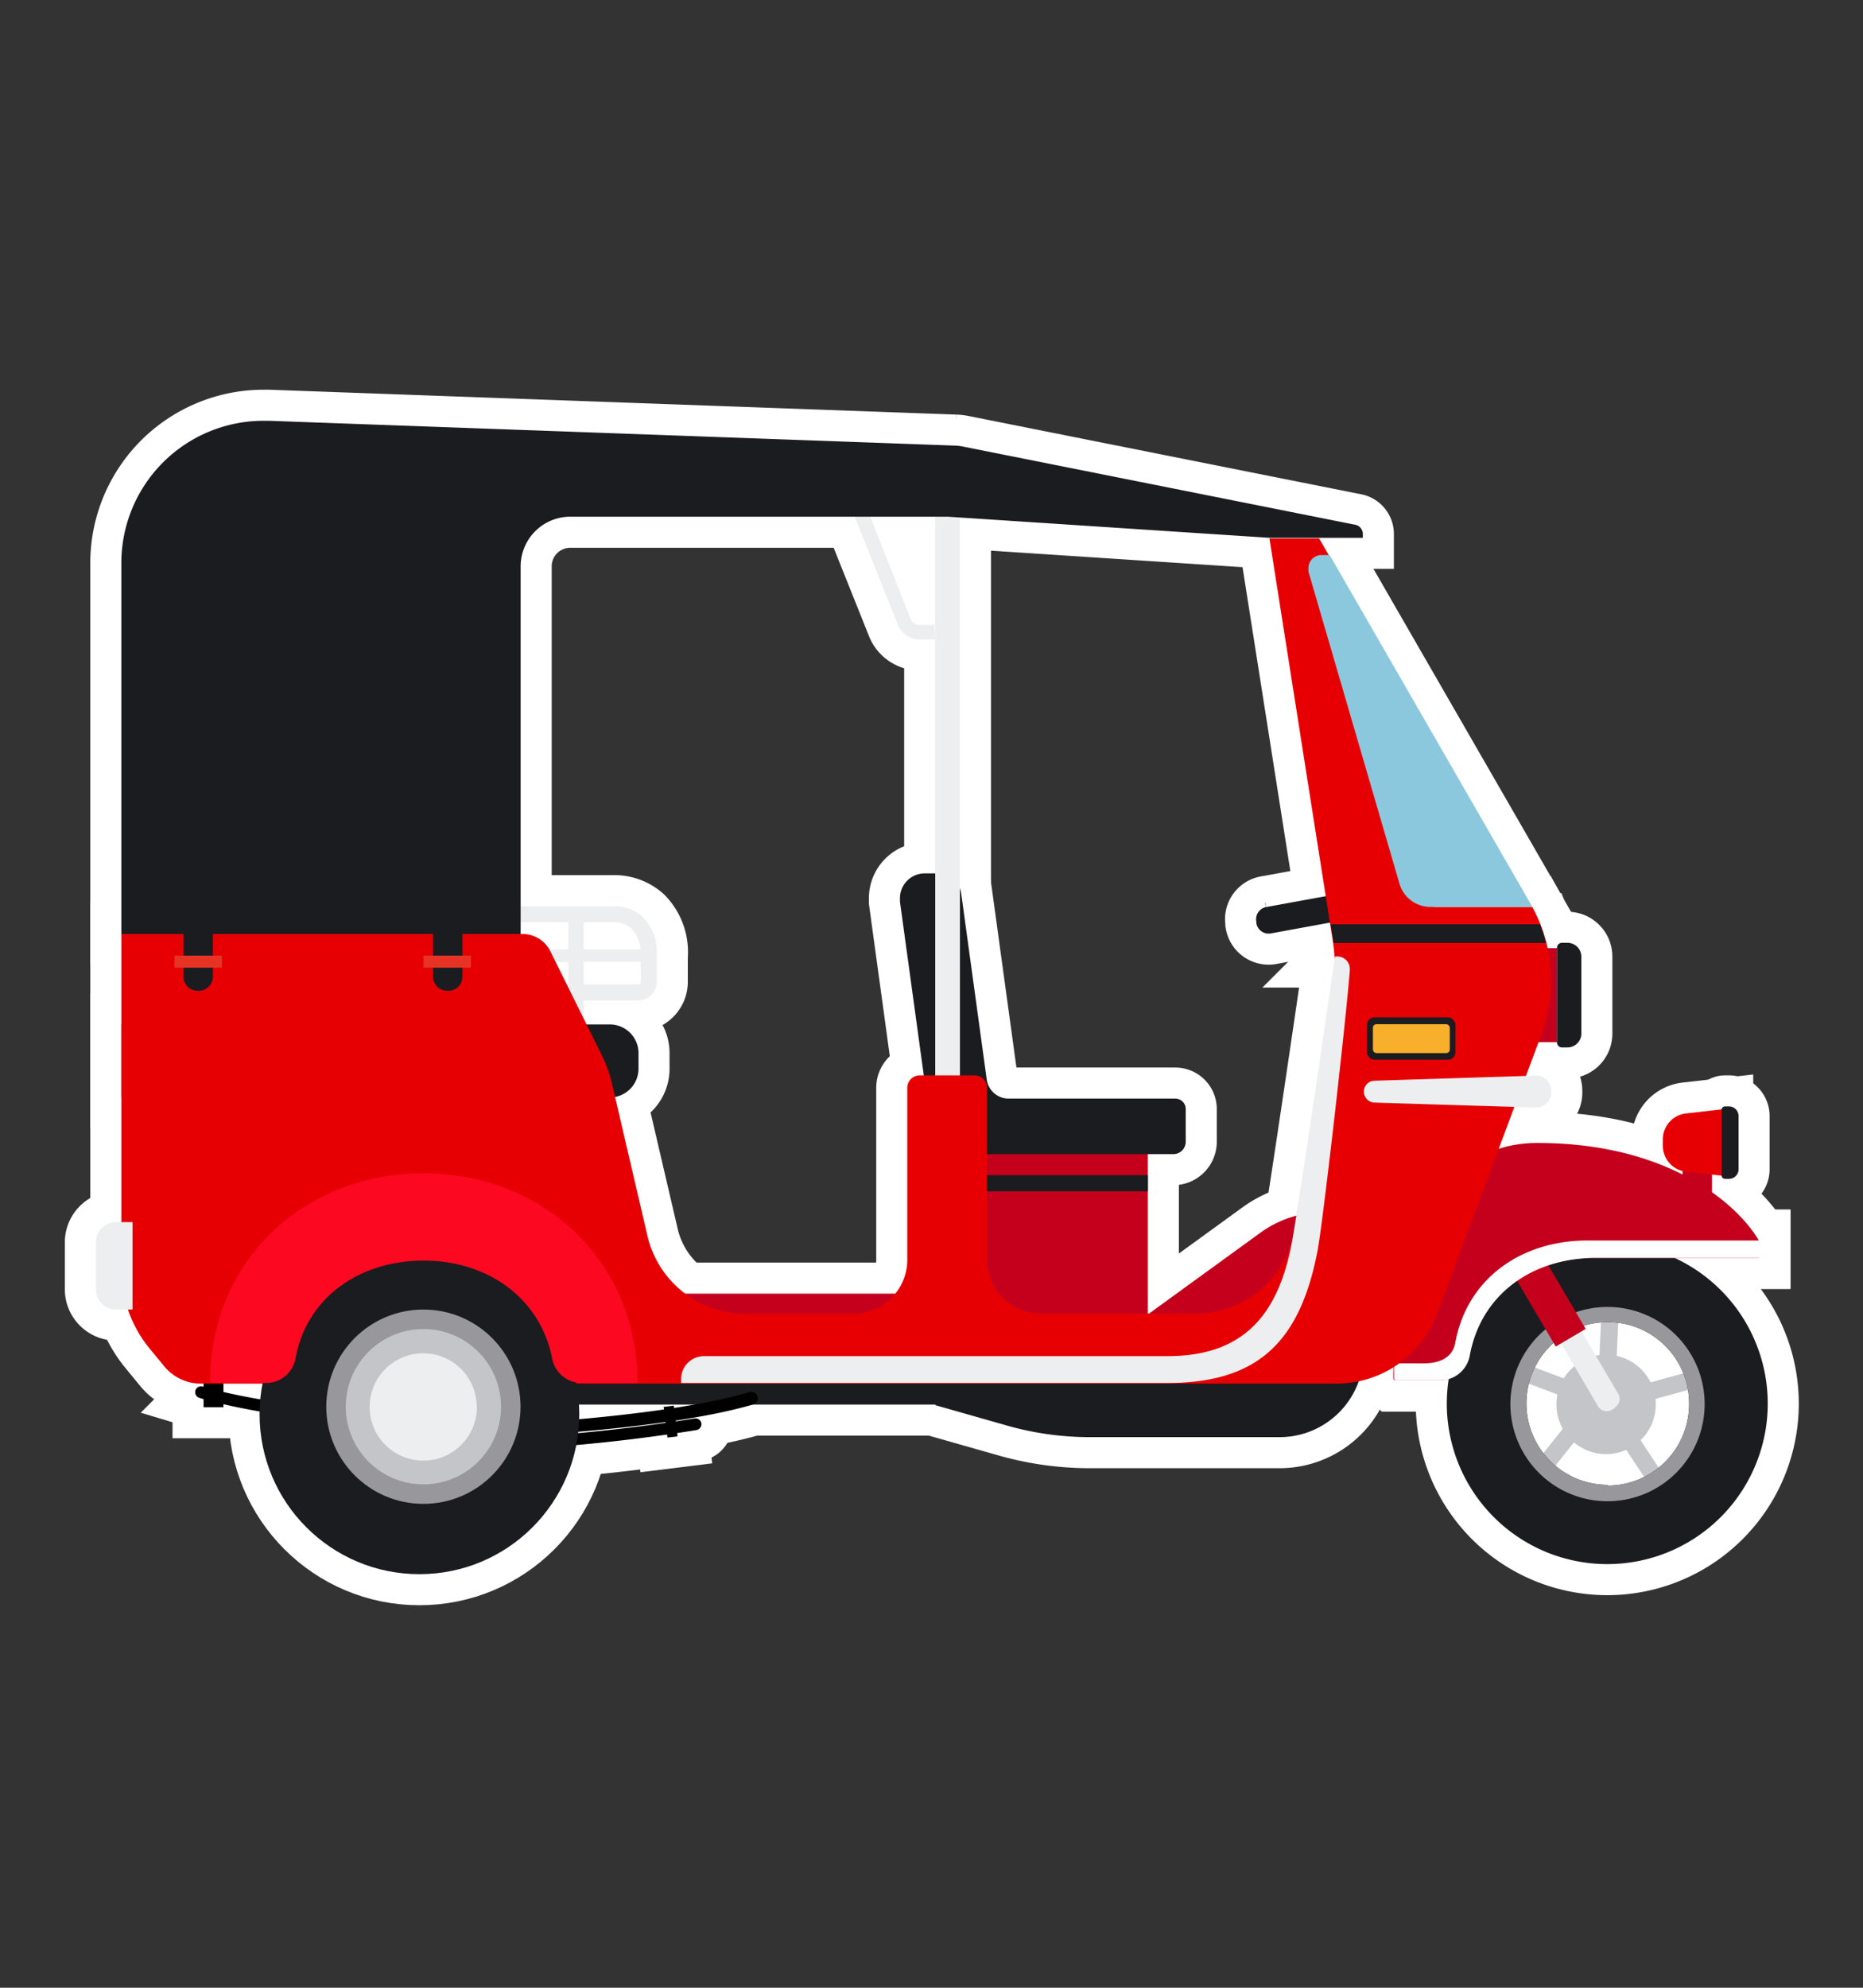 <svg id="Layer_11" data-name="Layer 11" xmlns="http://www.w3.org/2000/svg" viewBox="0 0 150 160"><rect x="0" y="0" width="150" height="160" fill="#333333" stroke="none"/><defs><style>.cls-1,.cls-13{fill:#c4001d;}.cls-1,.cls-10,.cls-11,.cls-12,.cls-2,.cls-3,.cls-4,.cls-5,.cls-6,.cls-7,.cls-8,.cls-9{stroke:#fff;stroke-miterlimit:10;stroke-width:5px;}.cls-14,.cls-2{fill:#c3c5c8;}.cls-15,.cls-3{fill:#1b1c20;}.cls-16,.cls-4{fill:#98989c;}.cls-17,.cls-5{fill:#edeeef;}.cls-18,.cls-6{fill:#fff;}.cls-19,.cls-8{fill:#e60004;}.cls-20,.cls-9{fill:#fc0820;}.cls-10,.cls-21{fill:#8cc8dd;}.cls-11,.cls-22{fill:#e73324;}.cls-12,.cls-23{fill:#f7af2c;}</style></defs><rect class="cls-1" x="135.48" y="93.61" width="2.36" height="2.63"/><rect class="cls-2" x="127.22" y="107.33" width="4.61" height="1.39" transform="translate(15.67 232.46) rotate(-87.37)"/><rect class="cls-2" x="123.98" y="108.92" width="1.39" height="4.61" transform="translate(-23.35 188.72) rotate(-69.37)"/><rect class="cls-2" x="123.92" y="116.13" width="4.61" height="1.39" transform="matrix(0.62, -0.78, 0.78, 0.62, -43.84, 142.5)"/><rect class="cls-2" x="131.33" y="114.78" width="1.39" height="4.61" transform="translate(-42.64 91.92) rotate(-33.37)"/><rect class="cls-2" x="131.77" y="110.97" width="4.61" height="1.39" transform="translate(-24.8 39.53) rotate(-15.37)"/><path class="cls-3" d="M103,115.68H87.53a24.48,24.48,0,0,1-6.69-1l-5.52-1.57v-5.24h34.47v1a6.76,6.76,0,0,1-6.71,6.81Z"/><path class="cls-3" d="M110.06,73.72l-7.72,1.41a1,1,0,0,1-1.18-.8v-.11A1,1,0,0,1,102,73h0l7.73-1.41Z"/><path class="cls-3" d="M129.43,100.06A12.92,12.92,0,1,0,142.33,113h0A12.92,12.92,0,0,0,129.43,100.06Zm0,19.46A6.55,6.55,0,1,1,136,113h0a6.56,6.56,0,0,1-6.53,6.58h0Z"/><path class="cls-4" d="M129.43,105.2a7.82,7.82,0,1,0,7.82,7.82,7.82,7.82,0,0,0-7.82-7.82Zm0,14.32A6.55,6.55,0,1,1,136,113h0a6.56,6.56,0,0,1-6.53,6.58h0Z"/><path class="cls-2" d="M133.31,113.24a4,4,0,1,1-3.82-4.19h0A4,4,0,0,1,133.31,113.24Z"/><path class="cls-5" d="M130,113.35l-.22.13a.82.82,0,0,1-1.12-.29l-5.1-8.69,1.62-1,5.11,8.69a.8.8,0,0,1-.28,1.1Z"/><rect class="cls-1" x="116.14" y="74.92" width="2.8" height="35.19" transform="translate(-30.67 72.35) rotate(-30.46)"/><path class="cls-1" d="M123.78,92c-9.55,0-11.6,11.76-11.6,19l.11.11h3.6a2.42,2.42,0,0,0,2.39-2c.9-4.91,5-7.86,10.18-7.86h13.15V99.85C140.08,97.2,134.67,92,123.78,92Z"/><path class="cls-6" d="M117.17,108.09c-.22,1.21-1.29,1.65-2.52,1.65h-2.41V111l.1.11h3.6a2.43,2.43,0,0,0,2.4-2c.9-4.91,5-7.86,10.18-7.86h13.15V99.85H127.83C122.46,99.85,118.11,102.93,117.17,108.09Z"/><rect class="cls-1" x="119.71" y="76.32" width="5.65" height="7.57"/><path class="cls-3" d="M125.76,84.31h.45a1.11,1.11,0,0,0,1.11-1.11h0V77a1.11,1.11,0,0,0-1.11-1.11h-.45a.4.4,0,0,0-.4.4v7.64A.4.4,0,0,0,125.76,84.31Z"/><path class="cls-5" d="M75.3,51.47H74.09a1.89,1.89,0,0,1-1.82-1.24l-4-10,1.1-.43,3.94,10a.78.78,0,0,0,.72.5h1.21Z"/><path class="cls-3" d="M49.1,88.34H9.77V82.46H49.1a2.31,2.31,0,0,1,2.31,2.31V86A2.32,2.32,0,0,1,49.1,88.34Z"/><path class="cls-3" d="M40.34,113.06h65.31a1.24,1.24,0,0,0,1.25-1.24v-.5H40.34Z"/><path class="cls-7" d="M33.13,115.57a.48.48,0,0,1-.48-.49h0a.47.47,0,0,1,.47-.47h8.32c.09,0,12.41-.62,18.92-2.56a.5.5,0,1,1,.28,1h0C54,115,42,115.57,41.46,115.6Z"/><path class="cls-7" d="M33.13,116.68a.48.48,0,0,1-.48-.47h0a.48.48,0,0,1,.48-.49h8.31a134.76,134.76,0,0,0,14.46-1.54.49.49,0,0,1,.57.37v0a.49.49,0,0,1-.39.56,138.32,138.32,0,0,1-14.65,1.56Z"/><rect class="cls-7" x="53.59" y="113.19" width="0.82" height="2.49" transform="translate(-13.66 7.5) rotate(-7.06)"/><path class="cls-7" d="M43.58,115.12H35.27c-.53,0-12.6-.62-19.21-2.6a.48.48,0,0,1-.33-.59h0a.48.48,0,0,1,.6-.32c6.49,1.91,18.83,2.55,19,2.56h8.29a.49.49,0,0,1,.38.57.49.49,0,0,1-.38.38Z"/><rect class="cls-7" x="16.39" y="111.35" width="1.6" height="1.92"/><path class="cls-1" d="M109.78,97.54h-2.94a9,9,0,0,0-5.2,1.57l-9.34,6.78V110h17.48Z"/><rect class="cls-1" x="76.29" y="90.54" width="16.13" height="17.86"/><rect class="cls-3" x="76.29" y="94.59" width="16.13" height="1.3"/><rect class="cls-1" x="52.31" y="104.13" width="23.99" height="4.27"/><path class="cls-3" d="M79.45,86.91l-2.06-15a1.86,1.86,0,0,0-1.84-1.61H74.46a2,2,0,0,0-2,2c0,.09,0,.18,0,.28l2.79,20.32H94.47a1,1,0,0,0,1-1h0V89.27a.84.84,0,0,0-.84-.84H81.2A1.78,1.78,0,0,1,79.45,86.91Z"/><rect class="cls-5" x="75.3" y="40.27" width="1.99" height="65.5"/><path class="cls-5" d="M51.75,73.81a3.43,3.43,0,0,0-2.4-.87H28.22v1.29H45.76v2.2H36.37v1h9.39v1.86h-3.9v1.28h3.9v3.82H47V80.53h4.38a1.51,1.51,0,0,0,1.5-1.47V77A4.06,4.06,0,0,0,51.75,73.81ZM47,74.23h2.38a2.19,2.19,0,0,1,1.47.52,2.53,2.53,0,0,1,.71,1.68H47Zm4.38,5H47V77.41h4.59v1.65A.23.23,0,0,1,51.41,79.25Z"/><path class="cls-3" d="M76.29,41.59H45.92a4,4,0,0,0-4,4v29.6H9.77V45.33A11.45,11.45,0,0,1,21.22,33.87h.42l55.27,2a4.06,4.06,0,0,1,.7.09l31.51,6.28a.76.76,0,0,1,.61.74v.31H102.2Z"/><path class="cls-8" d="M123.37,73h-7.64a2.62,2.62,0,0,1-2.52-1.91L105.9,46a1,1,0,0,1,.71-1.29l.24,0H107l-.79-1.37h-4l5.09,32.34a13.61,13.61,0,0,1,0,4.32l-3.08,18.94a8.08,8.08,0,0,1-8,6.79H83.8a4.33,4.33,0,0,1-4.33-4.33V87.56a1,1,0,0,0-1-1H74.05a1,1,0,0,0-1,1v13.85a4.33,4.33,0,0,1-4.32,4.33H60a8.09,8.09,0,0,1-7.87-6.26L49.22,87a10.18,10.18,0,0,0-.83-2.19l-4.07-8.22a2.5,2.5,0,0,0-2.26-1.41H9.77v27A10,10,0,0,0,12,108.49L13.24,110a3.83,3.83,0,0,0,2.87,1.37H107.6a8.63,8.63,0,0,0,8.11-5.63l8.35-22.34A12.37,12.37,0,0,0,123.37,73Z"/><circle class="cls-3" cx="33.77" cy="113.84" r="12.87"/><circle class="cls-4" cx="34.09" cy="113.23" r="7.82"/><circle class="cls-2" cx="34.09" cy="113.23" r="6.25"/><path class="cls-5" d="M38.4,113.23a4.32,4.32,0,1,1-4.32-4.3s0,0,0,0a4.3,4.3,0,0,1,4.3,4.3Z"/><path class="cls-9" d="M34.1,94.44c-9.47,0-17.14,6.86-17.19,16.77l.11.11h4.39a2.41,2.41,0,0,0,2.39-2c.9-4.9,5.17-7.85,10.31-7.85s9.38,3,10.34,7.85a2.42,2.42,0,0,0,2.39,2h4.5C51.29,101.34,43.6,94.44,34.1,94.44Z"/><path class="cls-5" d="M94,111.32H54.84V111a1.84,1.84,0,0,1,1.84-1.84H94c6,0,8.87-3.18,10-9.07.49-2.51,3.46-22.91,3.49-23.1h.19a1,1,0,0,1,1,1,.57.57,0,0,1,0,.13c-.33,4.22-2.17,20.34-2.6,22.57C104.68,107.94,101.35,111.32,94,111.32Z"/><path class="cls-5" d="M10.67,105.41H9.35a1.63,1.63,0,0,1-1.63-1.63V100a1.63,1.63,0,0,1,1.63-1.63h1.32Z"/><path class="cls-10" d="M115.18,73h8.2L107.06,44.68h-.71a1.05,1.05,0,0,0-1,1.09,2,2,0,0,0,0,.24l7.32,25.09A2.59,2.59,0,0,0,115.18,73Z"/><path class="cls-3" d="M124,74.4H107.14l.21,1.29v.21h17.13A15.3,15.3,0,0,0,124,74.4Z"/><path class="cls-3" d="M36.05,79.75H36a1.14,1.14,0,0,1-1.13-1.13h0v-5h2.36v5a1.12,1.12,0,0,1-1.11,1.13Z"/><rect class="cls-11" x="34.1" y="76.92" width="3.82" height="0.97"/><path class="cls-3" d="M16,79.75H15.9a1.12,1.12,0,0,1-1.12-1.12h0v-5h2.36v5A1.14,1.14,0,0,1,16,79.75Z"/><rect class="cls-11" x="14.05" y="76.92" width="3.82" height="0.97"/><path class="cls-5" d="M110.63,88.75l13,.4A1.23,1.23,0,0,0,124.9,88v-.19a1.24,1.24,0,0,0-1.24-1.23h0l-13,.41a.88.88,0,0,0-.85.89h0A.89.89,0,0,0,110.63,88.75Z"/><rect class="cls-3" x="110.06" y="81.89" width="7.13" height="3.41" rx="0.61"/><rect class="cls-12" x="110.54" y="82.44" width="6.19" height="2.33" rx="0.29"/><path class="cls-8" d="M138.66,94.64l-2.87-.32a2.12,2.12,0,0,1-1.91-2.1v-.5a2.11,2.11,0,0,1,1.91-2.1l2.87-.33Z"/><path class="cls-3" d="M138.89,94.89h.32a.77.77,0,0,0,.77-.76h0v-4.3a.77.77,0,0,0-.76-.77h-.33a.28.28,0,0,0-.28.27h0V94.6A.29.29,0,0,0,138.89,94.89Z"/><rect class="cls-13" x="135.48" y="93.61" width="2.36" height="2.63"/><rect class="cls-14" x="127.22" y="107.33" width="4.61" height="1.39" transform="translate(15.67 232.46) rotate(-87.37)"/><rect class="cls-14" x="123.98" y="108.92" width="1.39" height="4.61" transform="translate(-23.35 188.72) rotate(-69.37)"/><rect class="cls-14" x="123.92" y="116.13" width="4.61" height="1.39" transform="matrix(0.62, -0.78, 0.78, 0.62, -43.84, 142.5)"/><rect class="cls-14" x="131.33" y="114.78" width="1.39" height="4.61" transform="translate(-42.64 91.92) rotate(-33.37)"/><rect class="cls-14" x="131.77" y="110.97" width="4.61" height="1.39" transform="translate(-24.8 39.53) rotate(-15.37)"/><path class="cls-15" d="M103,115.68H87.53a24.48,24.48,0,0,1-6.69-1l-5.52-1.57v-5.24h34.47v1a6.76,6.76,0,0,1-6.71,6.81Z"/><path class="cls-15" d="M110.06,73.72l-7.72,1.41a1,1,0,0,1-1.18-.8v-.11A1,1,0,0,1,102,73h0l7.73-1.41Z"/><path class="cls-15" d="M129.43,100.06A12.92,12.92,0,1,0,142.33,113h0A12.92,12.92,0,0,0,129.43,100.06Zm0,19.46A6.55,6.55,0,1,1,136,113h0a6.56,6.56,0,0,1-6.53,6.58h0Z"/><path class="cls-16" d="M129.43,105.2a7.82,7.82,0,1,0,7.82,7.82,7.82,7.82,0,0,0-7.82-7.82Zm0,14.32A6.55,6.55,0,1,1,136,113h0a6.56,6.56,0,0,1-6.53,6.58h0Z"/><path class="cls-14" d="M133.31,113.24a4,4,0,1,1-3.82-4.19h0A4,4,0,0,1,133.31,113.24Z"/><path class="cls-17" d="M130,113.35l-.22.13a.82.82,0,0,1-1.12-.29l-5.1-8.69,1.62-1,5.11,8.69a.8.8,0,0,1-.28,1.1Z"/><rect class="cls-13" x="116.14" y="74.92" width="2.8" height="35.19" transform="translate(-30.67 72.35) rotate(-30.46)"/><path class="cls-13" d="M123.78,92c-9.55,0-11.6,11.76-11.6,19l.11.11h3.6a2.42,2.42,0,0,0,2.39-2c.9-4.91,5-7.86,10.18-7.86h13.15V99.85C140.08,97.2,134.67,92,123.78,92Z"/><path class="cls-18" d="M117.17,108.09c-.22,1.21-1.29,1.65-2.52,1.65h-2.41V111l.1.11h3.6a2.43,2.43,0,0,0,2.4-2c.9-4.91,5-7.86,10.18-7.86h13.15V99.85H127.83C122.46,99.85,118.11,102.93,117.17,108.09Z"/><rect class="cls-13" x="119.71" y="76.32" width="5.65" height="7.57"/><path class="cls-15" d="M125.76,84.31h.45a1.11,1.11,0,0,0,1.11-1.11h0V77a1.11,1.11,0,0,0-1.11-1.11h-.45a.4.4,0,0,0-.4.4v7.64A.4.4,0,0,0,125.76,84.31Z"/><path class="cls-17" d="M75.3,51.47H74.09a1.89,1.89,0,0,1-1.82-1.24l-4-10,1.1-.43,3.94,10a.78.78,0,0,0,.72.5h1.21Z"/><path class="cls-15" d="M49.1,88.34H9.77V82.46H49.1a2.31,2.31,0,0,1,2.31,2.31V86A2.32,2.32,0,0,1,49.1,88.34Z"/><path class="cls-15" d="M40.34,113.06h65.31a1.24,1.24,0,0,0,1.25-1.24v-.5H40.34Z"/><path d="M33.13,115.57a.48.48,0,0,1-.48-.49h0a.47.47,0,0,1,.47-.47h8.32c.09,0,12.41-.62,18.92-2.56a.5.5,0,1,1,.28,1h0C54,115,42,115.57,41.46,115.6Z"/><path d="M33.13,116.68a.48.48,0,0,1-.48-.47h0a.48.48,0,0,1,.48-.49h8.31a134.76,134.76,0,0,0,14.46-1.54.49.49,0,0,1,.57.37v0a.49.49,0,0,1-.39.56,138.32,138.32,0,0,1-14.65,1.56Z"/><rect x="53.59" y="113.19" width="0.82" height="2.49" transform="translate(-13.66 7.5) rotate(-7.06)"/><path d="M43.58,115.12H35.27c-.53,0-12.6-.62-19.21-2.6a.48.48,0,0,1-.33-.59h0a.48.48,0,0,1,.6-.32c6.49,1.91,18.83,2.55,19,2.56h8.29a.49.49,0,0,1,.38.57.49.49,0,0,1-.38.38Z"/><rect x="16.39" y="111.35" width="1.6" height="1.92"/><path class="cls-13" d="M109.78,97.54h-2.94a9,9,0,0,0-5.2,1.57l-9.34,6.78V110h17.48Z"/><rect class="cls-13" x="76.29" y="90.54" width="16.13" height="17.86"/><rect class="cls-15" x="76.29" y="94.59" width="16.13" height="1.3"/><rect class="cls-13" x="52.31" y="104.13" width="23.99" height="4.27"/><path class="cls-15" d="M79.45,86.91l-2.06-15a1.86,1.86,0,0,0-1.84-1.61H74.46a2,2,0,0,0-2,2c0,.09,0,.18,0,.28l2.79,20.32H94.47a1,1,0,0,0,1-1h0V89.27a.84.84,0,0,0-.84-.84H81.2A1.78,1.78,0,0,1,79.45,86.91Z"/><rect class="cls-17" x="75.3" y="40.27" width="1.99" height="65.5"/><path class="cls-17" d="M51.75,73.81a3.43,3.43,0,0,0-2.4-.87H28.22v1.29H45.76v2.2H36.37v1h9.39v1.86h-3.9v1.28h3.9v3.82H47V80.53h4.38a1.51,1.51,0,0,0,1.5-1.47V77A4.06,4.06,0,0,0,51.75,73.81ZM47,74.23h2.38a2.19,2.19,0,0,1,1.47.52,2.53,2.53,0,0,1,.71,1.68H47Zm4.38,5H47V77.41h4.59v1.65A.23.23,0,0,1,51.41,79.25Z"/><path class="cls-15" d="M76.29,41.59H45.92a4,4,0,0,0-4,4v29.6H9.77V45.33A11.45,11.45,0,0,1,21.22,33.87h.42l55.27,2a4.06,4.06,0,0,1,.7.09l31.51,6.28a.76.76,0,0,1,.61.74v.31H102.2Z"/><path class="cls-19" d="M123.37,73h-7.64a2.62,2.62,0,0,1-2.52-1.91L105.9,46a1,1,0,0,1,.71-1.29l.24,0H107l-.79-1.37h-4l5.09,32.34a13.61,13.61,0,0,1,0,4.32l-3.08,18.94a8.08,8.08,0,0,1-8,6.79H83.8a4.33,4.33,0,0,1-4.33-4.33V87.56a1,1,0,0,0-1-1H74.05a1,1,0,0,0-1,1v13.85a4.33,4.33,0,0,1-4.32,4.33H60a8.09,8.09,0,0,1-7.87-6.26L49.22,87a10.18,10.18,0,0,0-.83-2.19l-4.07-8.22a2.5,2.5,0,0,0-2.26-1.41H9.77v27A10,10,0,0,0,12,108.49L13.24,110a3.83,3.83,0,0,0,2.87,1.37H107.6a8.63,8.63,0,0,0,8.11-5.63l8.35-22.34A12.37,12.37,0,0,0,123.37,73Z"/><circle class="cls-15" cx="33.77" cy="113.84" r="12.87"/><circle class="cls-16" cx="34.09" cy="113.23" r="7.82"/><circle class="cls-14" cx="34.09" cy="113.23" r="6.25"/><path class="cls-17" d="M38.4,113.23a4.32,4.32,0,1,1-4.32-4.3s0,0,0,0a4.3,4.3,0,0,1,4.3,4.3Z"/><path class="cls-20" d="M34.1,94.44c-9.47,0-17.14,6.86-17.19,16.77l.11.11h4.39a2.41,2.41,0,0,0,2.39-2c.9-4.9,5.17-7.85,10.31-7.85s9.38,3,10.34,7.85a2.42,2.42,0,0,0,2.39,2h4.5C51.29,101.34,43.6,94.44,34.1,94.44Z"/><path class="cls-17" d="M94,111.32H54.84V111a1.84,1.84,0,0,1,1.84-1.84H94c6,0,8.87-3.18,10-9.07.49-2.51,3.46-22.91,3.49-23.1h.19a1,1,0,0,1,1,1,.57.57,0,0,1,0,.13c-.33,4.22-2.17,20.34-2.6,22.57C104.68,107.94,101.35,111.32,94,111.32Z"/><path class="cls-17" d="M10.67,105.41H9.35a1.63,1.63,0,0,1-1.63-1.63V100a1.63,1.63,0,0,1,1.63-1.63h1.32Z"/><path class="cls-21" d="M115.18,73h8.2L107.06,44.68h-.71a1.05,1.05,0,0,0-1,1.09,2,2,0,0,0,0,.24l7.32,25.09A2.59,2.59,0,0,0,115.18,73Z"/><path class="cls-15" d="M124,74.4H107.14l.21,1.29v.21h17.13A15.3,15.3,0,0,0,124,74.4Z"/><path class="cls-15" d="M36.05,79.75H36a1.14,1.14,0,0,1-1.13-1.13h0v-5h2.36v5a1.12,1.12,0,0,1-1.11,1.13Z"/><rect class="cls-22" x="34.1" y="76.92" width="3.82" height="0.97"/><path class="cls-15" d="M16,79.75H15.9a1.12,1.12,0,0,1-1.12-1.12h0v-5h2.36v5A1.14,1.14,0,0,1,16,79.75Z"/><rect class="cls-22" x="14.05" y="76.92" width="3.82" height="0.97"/><path class="cls-17" d="M110.63,88.75l13,.4A1.23,1.23,0,0,0,124.9,88v-.19a1.24,1.24,0,0,0-1.24-1.23h0l-13,.41a.88.88,0,0,0-.85.89h0A.89.89,0,0,0,110.63,88.75Z"/><rect class="cls-15" x="110.06" y="81.89" width="7.13" height="3.41" rx="0.61"/><rect class="cls-23" x="110.54" y="82.44" width="6.19" height="2.33" rx="0.29"/><path class="cls-19" d="M138.66,94.64l-2.87-.32a2.12,2.12,0,0,1-1.91-2.1v-.5a2.11,2.11,0,0,1,1.91-2.1l2.87-.33Z"/><path class="cls-15" d="M138.89,94.89h.32a.77.77,0,0,0,.77-.76h0v-4.3a.77.77,0,0,0-.76-.77h-.33a.28.28,0,0,0-.28.27h0V94.6A.29.29,0,0,0,138.89,94.89Z"/></svg>